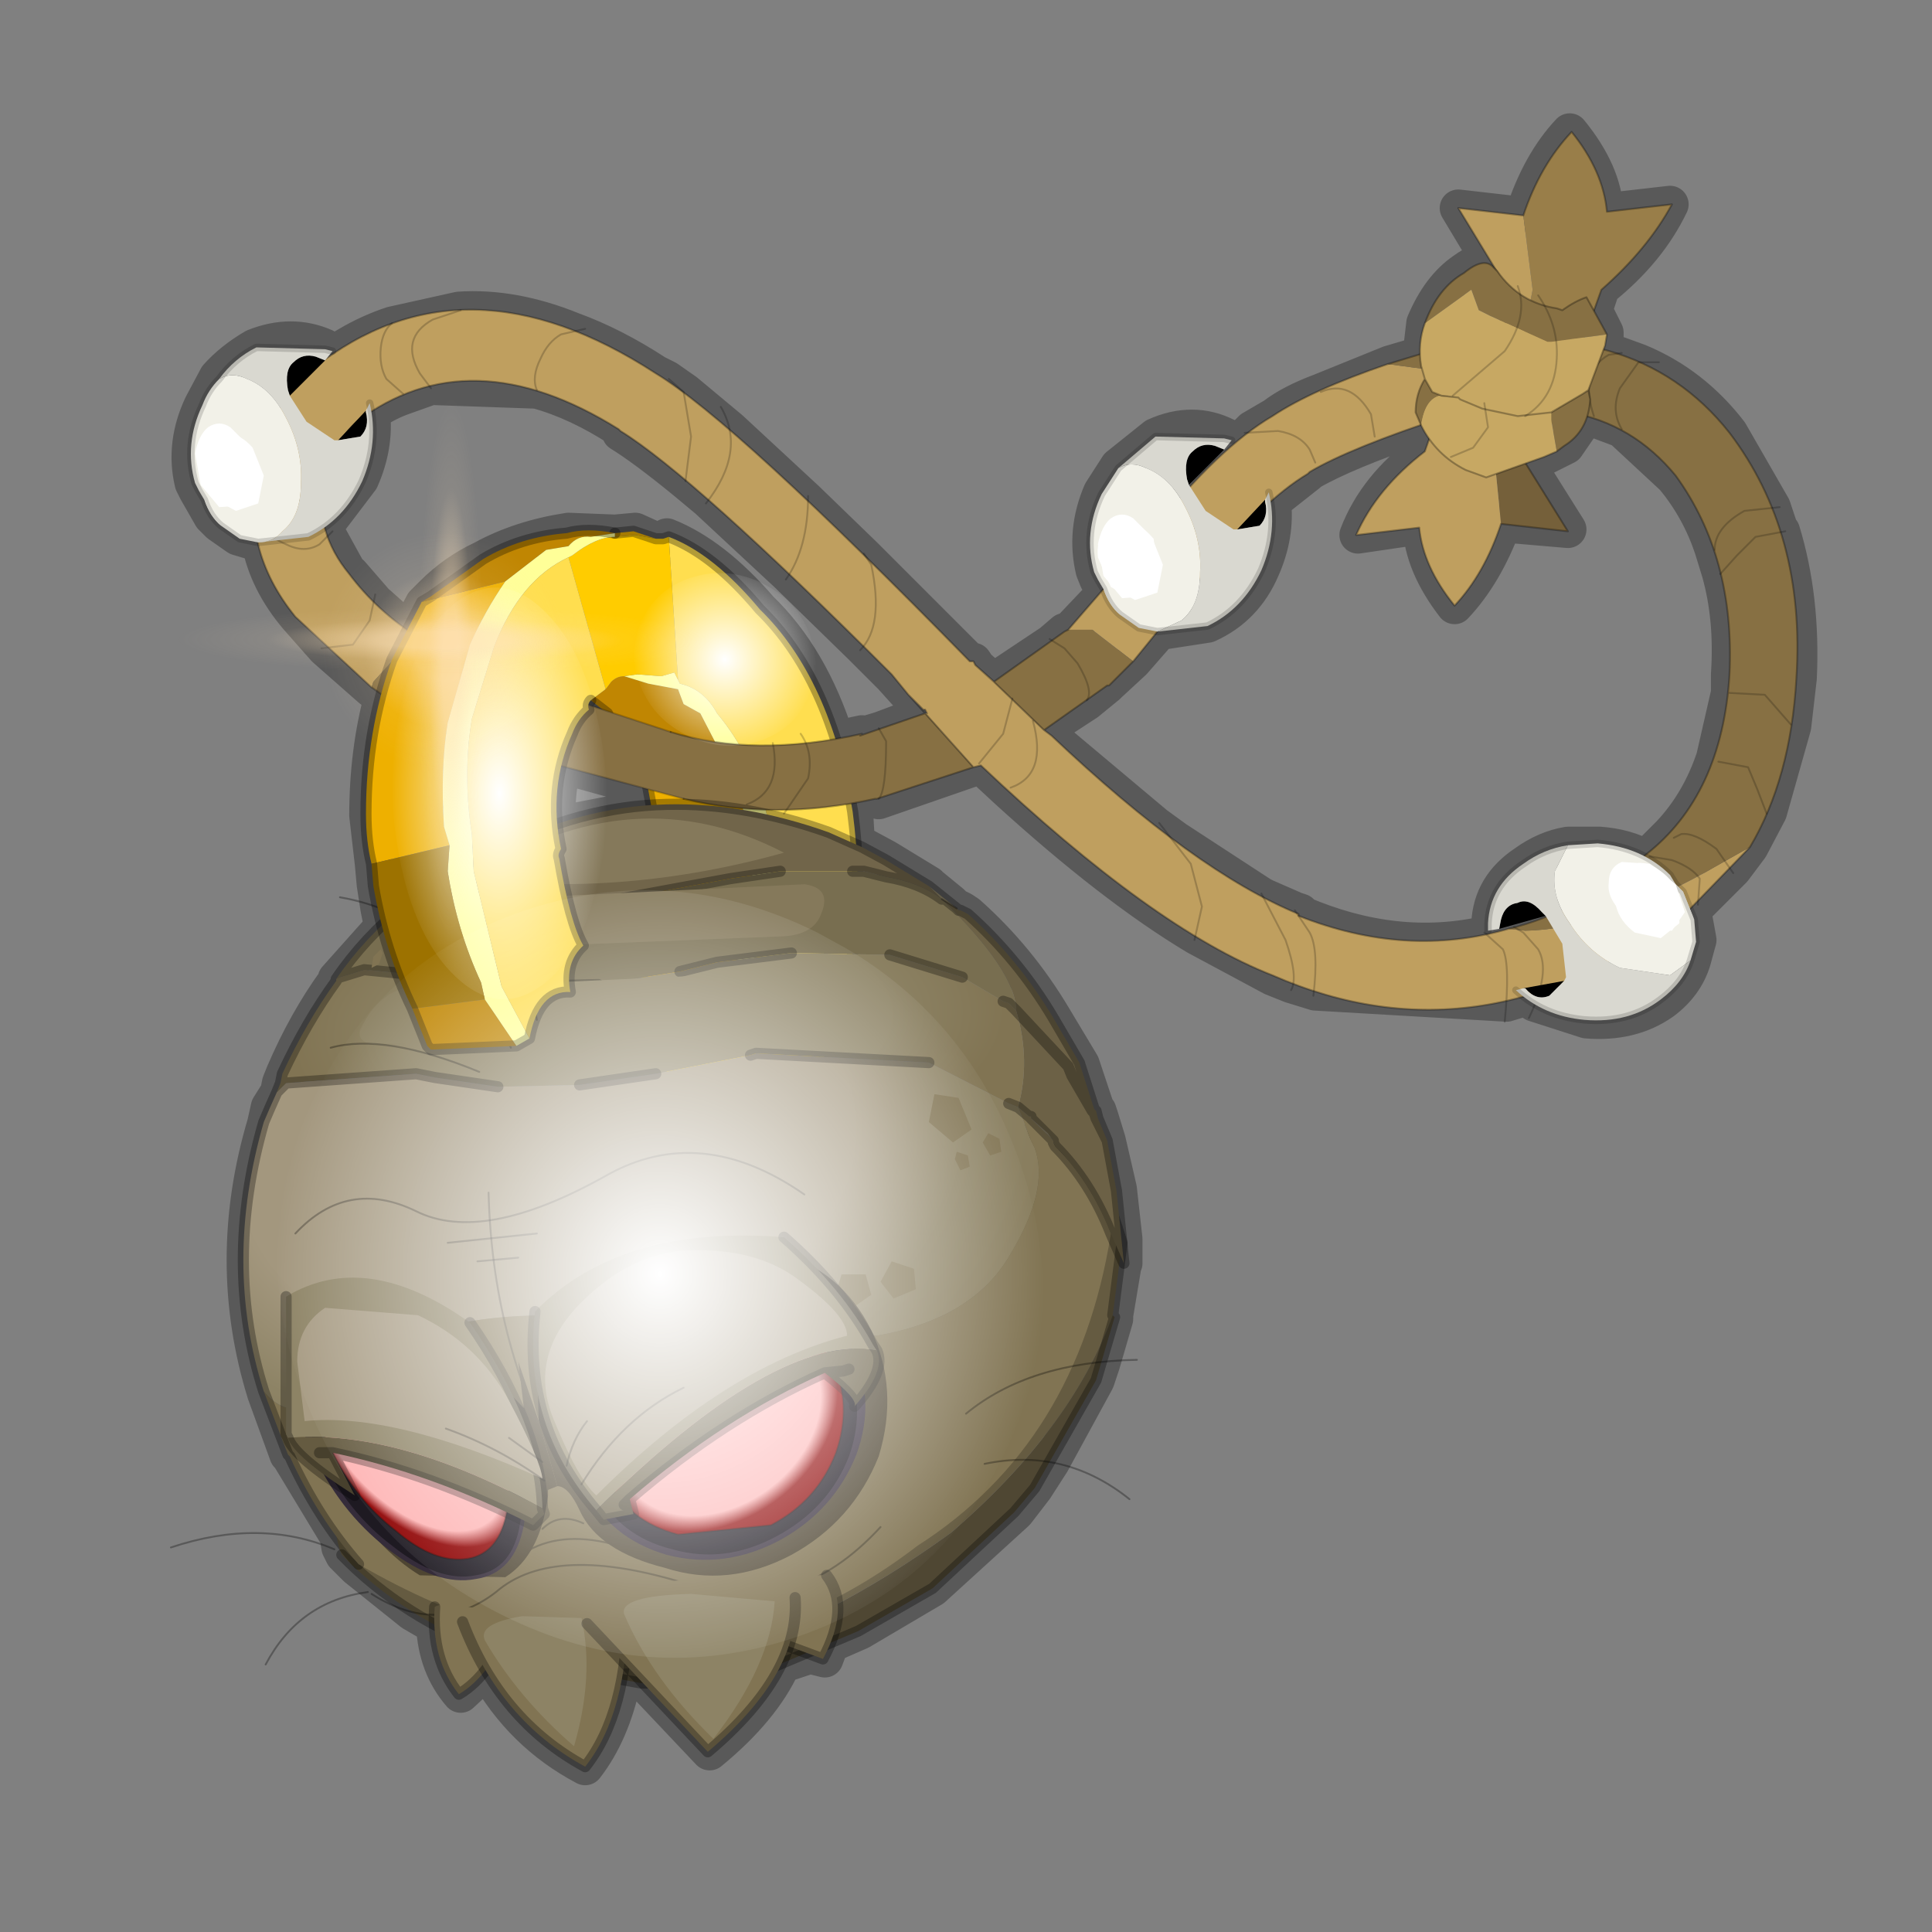 <?xml version="1.0" encoding="UTF-8" standalone="no"?>
<svg xmlns:xlink="http://www.w3.org/1999/xlink" height="520.0px" width="520.0px" xmlns="http://www.w3.org/2000/svg">
  <rect width="100%" height="100%" fill="#808080" stroke="none"/>
  <g transform="matrix(10.0, 0.0, 0.0, 10.0, 0.0, 0.0)">
    <use height="52.0" transform="matrix(1.0, 0.0, 0.0, 1.0, 0.0, 0.0)" width="52.0" xlink:href="#shape0"/>
    <use height="136.85" transform="matrix(0.139, 0.0, 0.0, 0.151, 7.459, 23.96)" width="148.25" xlink:href="#sprite0"/>
    <use height="136.85" transform="matrix(0.039, 0.0, 0.0, 0.081, 10.553, 15.814)" width="148.25" xlink:href="#sprite0"/>
    <use height="136.85" transform="matrix(0.033, 0.0, 6.0E-4, 0.034, 17.022, 15.423)" width="148.25" xlink:href="#sprite0"/>
    <use height="81.5" transform="matrix(0.181, 0.0, 0.0, 0.182, 4.6, 10.55)" width="81.5" xlink:href="#sprite1"/>
  </g>
  <defs>
    <g id="shape0" transform="matrix(1.0, 0.0, 0.0, 1.0, 0.0, 0.0)">
      <path d="M52.0 0.0 L52.0 52.0 0.0 52.0 0.0 0.0 52.0 0.0" fill="#795fa9" fill-opacity="0.0" fill-rule="evenodd" stroke="none"/>
      <path d="M44.95 5.5 Q44.35 6.75 43.1 7.75 L42.9 8.35 43.2 8.95 43.2 9.25 43.2 9.45 43.35 9.5 43.55 9.55 44.1 9.75 Q45.55 10.35 46.55 11.65 L47.7 13.65 47.9 14.25 47.95 14.3 Q48.5 16.1 48.4 18.25 L48.25 19.55 47.6 21.85 47.1 22.8 46.65 23.4 45.75 24.3 45.55 24.5 45.6 24.75 45.7 25.3 45.55 25.85 Q45.35 26.5 44.75 26.95 43.9 27.55 42.7 27.45 L41.3 27.0 41.05 26.85 40.55 27.0 35.4 26.7 34.75 26.5 34.25 26.3 32.2 25.2 Q29.95 23.85 27.1 21.25 L26.4 20.6 26.25 20.65 23.65 21.55 23.6 21.5 22.95 21.65 23.0 21.85 23.05 22.7 23.2 22.75 23.85 23.1 25.0 23.8 25.0 23.85 25.05 23.85 25.6 24.3 25.75 24.45 25.8 24.45 25.9 24.5 26.05 24.6 Q27.4 25.8 28.35 27.4 L29.1 28.65 29.5 29.85 29.55 29.9 29.6 30.05 29.8 30.7 30.1 32.0 30.25 33.35 30.25 33.4 30.25 33.65 30.25 34.0 30.25 33.9 30.0 35.4 30.0 35.5 29.65 36.7 29.5 37.15 28.3 39.35 27.85 40.05 27.35 40.7 25.1 42.75 23.15 43.9 22.35 44.25 22.2 44.65 21.8 44.55 21.05 44.8 Q20.5 46.0 19.1 47.15 L17.35 45.3 17.25 45.3 16.75 45.25 Q16.45 46.65 15.75 47.55 14.05 46.65 13.1 44.95 L12.4 45.6 Q11.75 44.85 11.7 43.75 L11.1 43.4 9.6 42.2 9.25 41.85 9.15 41.65 9.1 41.35 7.8 39.2 7.75 39.15 7.15 37.5 Q6.05 33.95 7.15 30.25 L7.25 29.8 7.5 29.4 7.55 29.15 7.65 28.9 Q8.25 27.5 9.05 26.4 L9.05 26.35 10.3 24.95 10.2 24.45 10.1 23.8 10.05 23.25 9.9 21.95 Q9.9 20.25 10.3 18.75 L10.0 18.55 8.75 17.45 8.0 16.6 Q7.2 15.65 7.0 14.6 L6.9 14.6 6.4 14.45 5.9 14.1 5.7 13.9 5.3 13.2 5.2 13.0 Q4.95 11.95 5.45 10.9 L5.85 10.15 Q6.25 9.7 6.85 9.35 7.85 8.95 8.75 9.35 L8.9 9.45 8.75 9.65 8.55 9.85 Q9.5 9.1 10.55 8.75 L12.35 8.35 Q13.8 8.25 15.4 8.9 16.5 9.3 17.65 10.05 L17.95 10.2 18.45 10.55 19.65 11.55 21.7 13.45 23.25 14.95 23.35 15.05 26.1 17.8 26.2 17.8 26.3 17.95 26.75 18.35 26.8 18.3 28.3 17.3 28.65 17.0 28.8 16.95 29.75 15.95 29.55 15.6 29.45 15.35 Q29.2 14.3 29.65 13.25 L30.1 12.55 31.1 11.75 Q32.1 11.3 33.0 11.75 L33.15 11.85 33.0 12.05 32.05 13.0 32.1 13.05 33.55 11.7 33.7 11.55 34.3 11.2 Q34.75 10.85 35.55 10.55 L37.4 9.8 38.25 9.55 38.35 8.7 Q38.75 7.75 39.4 7.3 39.95 6.9 40.15 7.1 L39.25 5.6 41.0 5.8 Q41.45 4.4 42.25 3.55 43.15 4.65 43.2 5.7 L44.95 5.5 M38.25 11.5 L38.25 11.45 Q36.2 12.15 35.25 12.7 L35.2 12.75 34.25 13.5 Q34.35 14.4 33.95 15.3 33.5 16.35 32.5 16.8 L31.2 17.0 30.5 17.8 29.85 18.4 29.8 18.45 29.25 18.9 28.1 19.65 28.3 19.85 31.1 22.2 31.65 22.6 33.95 24.1 34.05 24.15 34.85 24.5 35.0 24.55 35.0 24.6 Q37.55 25.7 40.0 25.15 L40.65 25.0 40.75 24.95 41.65 24.65 40.35 25.0 40.1 25.05 40.1 24.85 Q40.15 23.85 41.05 23.25 41.6 22.85 42.2 22.75 L43.05 22.75 Q43.75 22.8 44.3 23.1 L44.35 23.0 44.4 23.0 44.95 22.45 Q45.75 21.6 46.15 20.4 L46.55 18.65 46.55 18.15 Q46.65 16.65 46.3 15.4 L46.1 14.75 Q45.75 13.7 45.05 12.85 L43.65 11.55 42.85 11.25 42.7 11.2 42.15 12.0 41.85 12.15 41.55 12.3 41.1 12.5 42.2 14.25 40.45 14.1 Q39.95 15.45 39.15 16.3 38.3 15.2 38.25 14.15 L36.55 14.4 Q37.05 13.1 38.35 12.15 L38.45 11.85 38.25 11.5 M10.9 10.65 L11.6 10.4 14.45 10.5 Q15.55 10.8 16.7 11.55 L16.7 11.65 Q17.35 12.05 18.45 12.95 L19.05 13.45 21.2 15.45 23.2 17.4 24.0 18.2 24.45 18.7 24.85 19.05 25.0 19.2 24.9 19.2 23.7 19.65 23.2 19.8 23.2 19.75 22.5 19.9 Q21.8 17.7 20.45 16.4 19.2 14.95 17.95 14.45 L17.85 14.55 17.65 14.55 17.1 14.3 16.55 14.35 15.3 14.3 Q14.0 14.5 13.0 15.05 12.25 15.4 11.65 16.0 L11.4 16.25 11.0 17.0 10.1 16.2 9.45 15.45 9.4 15.45 8.85 14.45 8.75 14.15 9.7 12.9 Q10.1 12.0 10.0 11.1 10.45 10.8 10.9 10.65 M15.15 20.6 L17.5 21.25 17.6 21.7 15.0 22.2 Q14.95 21.35 15.15 20.6 M15.9 18.85 L16.35 19.2 15.85 19.05 15.9 18.85" fill="none" stroke="#000000" stroke-linecap="round" stroke-linejoin="round" stroke-opacity="0.302" stroke-width="1.0"/>
      <path d="M16.3 18.55 L15.9 18.85 16.35 19.2 16.5 19.6 17.4 21.0 19.6 20.65 18.85 19.2 18.4 18.95 18.25 18.55 17.45 18.4 16.8 18.2 Q16.6 18.2 16.45 18.35 L16.3 18.55 M17.25 26.35 L16.9 26.7 17.75 27.1 17.8 27.2 18.15 27.15 18.65 27.15 18.75 27.1 18.8 27.05 19.15 26.8 19.85 26.0 17.25 26.35" fill="#c08602" fill-rule="evenodd" stroke="none"/>
      <path d="M17.4 21.0 L17.65 22.35 17.8 23.3 Q17.9 24.45 17.6 25.35 L17.5 25.65 17.25 26.35 19.85 26.0 Q19.75 25.85 20.0 25.65 L20.15 24.7 20.25 23.7 20.2 22.35 19.6 20.65 17.4 21.0 M17.65 14.5 L17.05 14.3 16.55 14.35 16.55 14.45 17.1 14.4 17.65 14.5" fill="#eeb000" fill-rule="evenodd" stroke="none"/>
      <path d="M16.8 18.2 L17.45 18.4 18.25 18.55 18.4 18.95 18.85 19.2 19.6 20.65 20.2 22.35 20.25 23.7 20.15 24.7 20.0 25.65 Q19.75 25.85 19.85 26.0 L19.15 26.8 18.8 27.05 18.75 27.1 19.15 27.05 19.2 26.9 19.25 27.0 20.3 25.95 20.3 25.6 20.35 25.45 Q20.75 24.55 20.75 23.75 L20.7 22.2 Q20.35 20.45 19.3 19.2 18.95 18.55 18.3 18.4 L18.25 18.3 18.15 18.1 17.8 18.2 17.15 18.15 16.8 18.2" fill="#ffff98" fill-rule="evenodd" stroke="none"/>
      <path d="M22.15 28.6 L22.2 28.4 22.35 27.8 Q23.4 25.3 22.95 21.85 22.35 18.25 20.45 16.4 19.2 14.9 18.0 14.45 L18.25 18.3 18.3 18.4 Q18.95 18.55 19.3 19.2 20.35 20.45 20.7 22.2 L20.75 23.75 Q20.75 24.55 20.35 25.45 L20.9 26.35 22.15 28.6" fill="#ffde4f" fill-rule="evenodd" stroke="none"/>
      <path d="M16.55 14.45 Q16.05 14.45 15.4 14.95 L15.3 15.0 16.3 18.55 16.45 18.35 Q16.6 18.2 16.8 18.2 L17.15 18.15 17.8 18.2 18.15 18.1 18.25 18.3 18.0 14.45 17.85 14.5 17.65 14.5 17.1 14.4 16.55 14.45 M17.8 27.2 L17.95 28.9 18.15 30.75 Q18.6 30.95 19.05 30.75 L19.5 30.75 19.6 30.75 Q19.75 30.65 20.05 30.5 L20.35 30.4 22.15 28.6 20.9 26.35 20.35 25.45 20.3 25.6 20.3 25.95 19.25 27.0 19.2 26.9 19.15 27.05 18.75 27.1 18.65 27.15 18.15 27.15 17.8 27.2" fill="#ffcc00" fill-rule="evenodd" stroke="none"/>
      <path d="M15.9 18.85 L16.35 19.2 16.5 19.6 17.4 21.0 17.65 22.35 17.8 23.3 Q17.9 24.45 17.6 25.35 L17.5 25.65 17.25 26.35 16.9 26.7 M19.5 30.75 L19.6 30.75 Q19.75 30.65 20.05 30.5 L20.35 30.4 22.15 28.6 22.2 28.4 22.35 27.8 Q23.4 25.3 22.95 21.85 22.35 18.25 20.45 16.4 19.2 14.9 18.0 14.45 L17.85 14.5 17.65 14.5 17.05 14.3 16.55 14.35" fill="none" stroke="#000000" stroke-linecap="round" stroke-linejoin="round" stroke-opacity="0.302" stroke-width="0.3"/>
      <path d="M21.7 38.2 Q19.9 38.4 19.3 39.3 L19.65 39.65 Q20.75 39.95 22.0 38.55 L22.15 38.45 22.25 38.35 21.7 38.2" fill="#4f4733" fill-rule="evenodd" stroke="none"/>
      <path d="M21.7 38.2 Q19.9 38.4 19.3 39.3 L19.65 39.65 Q20.75 39.95 22.0 38.55 L22.15 38.45 22.25 38.35 21.7 38.2 Z" fill="none" stroke="#000000" stroke-linecap="round" stroke-linejoin="round" stroke-opacity="0.302" stroke-width="0.05"/>
      <path d="M19.35 35.55 L19.8 35.5 19.65 35.5 19.35 35.55 M20.85 36.15 Q20.65 37.05 19.1 39.0 L19.3 39.3 Q20.1 39.6 21.7 38.2 L21.55 37.95 20.9 38.45 21.25 37.8 20.85 36.15" fill="#4f4733" fill-rule="evenodd" stroke="none"/>
      <path d="M19.8 35.5 L19.35 35.55 18.45 36.3 Q17.85 37.05 18.0 37.2 L19.1 39.0 Q20.65 37.05 20.85 36.15 L20.75 35.85 20.6 35.55 19.8 35.5" fill="#423c2b" fill-rule="evenodd" stroke="none"/>
      <path d="M21.55 37.95 L21.4 37.8 21.25 37.8 20.9 38.45 21.55 37.95" fill="#8d8365" fill-rule="evenodd" stroke="none"/>
      <path d="M20.6 35.55 L20.75 35.85 20.85 36.15 M19.1 39.0 L18.0 37.2 M21.55 37.95 L21.4 37.8 21.25 37.8 20.85 36.15 M21.55 37.95 L21.7 38.2 M19.3 39.3 L19.1 39.0" fill="none" stroke="#000000" stroke-linecap="round" stroke-linejoin="round" stroke-opacity="0.302" stroke-width="0.05"/>
      <path d="M19.85 34.95 Q19.55 35.0 18.6 35.9 17.65 36.85 17.65 37.3 L17.75 37.7 17.75 37.75 Q18.05 38.3 18.95 38.0 L19.1 37.95 18.45 37.95 18.95 37.75 19.1 37.75 19.15 37.65 18.1 37.6 Q19.75 36.35 19.85 34.95 M17.75 37.7 L17.8 37.7 18.95 37.75 17.8 37.7 17.75 37.7" fill="#423c2b" fill-rule="evenodd" stroke="none"/>
      <path d="M19.1 37.95 Q20.55 37.05 21.0 35.75 20.85 35.15 20.55 34.9 L20.1 34.8 Q20.0 34.8 19.85 34.95 19.75 36.35 18.1 37.6 L19.15 37.65 19.1 37.75 18.95 37.75 18.45 37.95 19.1 37.95" fill="#655b41" fill-rule="evenodd" stroke="none"/>
      <path d="M19.1 37.95 Q20.55 37.05 21.0 35.75 20.85 35.15 20.55 34.9 L20.1 34.8 Q20.0 34.8 19.85 34.95 19.55 35.0 18.6 35.9 17.65 36.85 17.65 37.3 L17.75 37.7 M17.75 37.75 Q18.05 38.3 18.95 38.0 L19.1 37.95 M18.95 37.75 L19.1 37.75 M18.95 37.75 L17.8 37.7 17.75 37.7" fill="none" stroke="#000000" stroke-linecap="round" stroke-linejoin="round" stroke-opacity="0.302" stroke-width="0.05"/>
      <path d="M14.15 42.85 Q15.45 41.6 16.5 41.65 L16.6 42.2 Q16.05 43.2 14.2 43.35 L14.05 43.35 13.9 43.4 14.15 42.85" fill="#4f4733" fill-rule="evenodd" stroke="none"/>
      <path d="M14.15 42.85 Q15.45 41.6 16.5 41.65 L16.6 42.2 Q16.05 43.2 14.2 43.35 L14.05 43.35 13.9 43.4 14.15 42.85 Z" fill="none" stroke="#000000" stroke-linecap="round" stroke-linejoin="round" stroke-opacity="0.302" stroke-width="0.05"/>
      <path d="M13.55 39.45 L13.2 39.7 13.3 39.6 13.55 39.45 M13.1 40.9 Q13.9 41.35 16.4 41.4 L16.5 41.65 Q16.25 42.55 14.15 42.85 L14.05 42.6 14.85 42.4 14.1 42.25 13.1 40.9" fill="#4f4733" fill-rule="evenodd" stroke="none"/>
      <path d="M13.2 39.7 L13.55 39.45 Q13.95 39.15 14.7 39.2 L15.65 39.4 16.4 41.4 Q13.9 41.35 13.1 40.9 L12.9 40.65 12.75 40.35 13.2 39.7" fill="#423c2b" fill-rule="evenodd" stroke="none"/>
      <path d="M14.05 42.6 L14.0 42.35 14.1 42.25 14.85 42.4 14.05 42.6" fill="#8d8365" fill-rule="evenodd" stroke="none"/>
      <path d="M12.75 40.35 L12.9 40.65 13.1 40.9 M16.4 41.4 L15.65 39.4 M14.05 42.6 L14.0 42.35 14.1 42.25 13.1 40.9 M14.05 42.6 L14.15 42.85 M16.5 41.65 L16.4 41.4" fill="none" stroke="#000000" stroke-linecap="round" stroke-linejoin="round" stroke-opacity="0.302" stroke-width="0.05"/>
      <path d="M12.75 39.3 L14.35 39.0 16.05 39.05 16.25 39.45 16.3 39.5 Q16.55 40.05 15.75 40.6 L15.6 40.65 16.05 40.15 15.55 40.4 15.45 40.5 15.35 40.5 Q16.25 39.7 15.95 39.65 13.9 40.15 12.75 39.3 M16.25 39.45 Q16.25 39.95 15.55 40.4 16.25 39.95 16.25 39.45" fill="#423c2b" fill-rule="evenodd" stroke="none"/>
      <path d="M15.6 40.65 L12.7 40.7 Q12.25 40.25 12.3 39.85 L12.45 39.45 12.75 39.3 Q13.9 40.15 15.95 39.65 16.25 39.7 15.35 40.5 L15.45 40.5 15.55 40.4 16.05 40.15 15.6 40.65" fill="#655b41" fill-rule="evenodd" stroke="none"/>
      <path d="M15.6 40.65 L12.7 40.7 Q12.25 40.25 12.3 39.85 L12.45 39.45 12.75 39.3 14.35 39.0 16.05 39.05 16.25 39.45 M16.3 39.5 Q16.55 40.05 15.75 40.6 L15.6 40.65 M15.55 40.4 L15.45 40.5 M15.55 40.4 Q16.25 39.95 16.25 39.45" fill="none" stroke="#000000" stroke-linecap="round" stroke-linejoin="round" stroke-opacity="0.302" stroke-width="0.05"/>
      <path d="M12.15 43.5 L15.85 43.4 Q16.2 43.35 15.4 44.2 L15.5 44.2 15.6 44.1 16.05 43.8 15.7 44.3 Q14.0 45.0 12.45 44.7 L11.75 44.1 11.9 43.65 12.15 43.5" fill="#655b41" fill-rule="evenodd" stroke="none"/>
      <path d="M12.15 43.5 L13.85 43.0 15.8 42.9 16.15 43.2 Q16.25 43.6 15.6 44.1 16.25 43.6 16.15 43.2 L16.25 43.2 Q16.6 43.65 15.85 44.2 L15.7 44.3 16.05 43.8 15.6 44.1 15.5 44.2 15.4 44.2 Q16.2 43.35 15.85 43.4 L12.15 43.5" fill="#423c2b" fill-rule="evenodd" stroke="none"/>
      <path d="M16.15 43.2 L15.8 42.9 13.85 43.0 12.15 43.5 M15.5 44.2 L15.6 44.1 Q16.25 43.6 16.15 43.2 M16.25 43.2 Q16.6 43.65 15.85 44.2 L15.7 44.3 Q14.0 45.0 12.45 44.7 L11.75 44.1 11.9 43.65 12.15 43.5" fill="none" stroke="#000000" stroke-linecap="round" stroke-linejoin="round" stroke-opacity="0.302" stroke-width="0.05"/>
      <path d="M37.35 9.8 Q35.3 10.5 34.25 11.2 32.8 12.05 31.05 14.25 L31.05 14.3 28.75 16.95 29.4 16.95 30.5 17.8 32.45 15.4 Q33.95 13.5 35.2 12.75 L35.25 12.7 Q36.35 12.05 38.95 11.2 L42.25 11.1 39.6 10.1 37.35 9.8 M26.25 17.9 L26.2 17.8 26.1 17.8 Q19.8 11.35 17.65 10.05 12.5 6.7 8.45 9.9 7.35 10.75 6.95 12.55 6.45 14.75 7.95 16.6 L10.0 18.5 10.05 18.35 10.95 17.35 11.25 17.15 Q10.15 16.45 9.4 15.45 8.45 14.3 8.7 12.9 L8.75 12.95 Q8.95 11.95 9.6 11.35 12.65 9.05 16.65 11.55 L16.7 11.6 Q18.65 12.8 24.0 18.15 L24.45 18.7 24.85 19.1 24.9 19.1 24.95 19.2 24.9 19.2 26.2 20.65 26.4 20.6 Q31.05 25.0 34.25 26.25 39.95 28.75 45.45 24.5 L47.1 22.8 46.3 23.25 Q43.3 25.0 41.05 25.05 L40.6 25.0 Q37.85 25.8 34.95 24.65 L34.95 24.6 Q32.15 23.45 28.3 19.8 L28.1 19.65 26.75 18.35 26.7 18.3 26.25 17.9" fill="#bf9f5f" fill-rule="evenodd" stroke="none"/>
      <path d="M28.75 16.95 L28.65 17.0 26.75 18.35 28.1 19.65 29.8 18.45 29.85 18.45 30.5 17.8 29.4 16.95 28.75 16.95 M10.0 18.5 L11.15 19.3 Q12.6 20.15 13.75 20.25 L18.4 21.5 Q20.85 22.1 23.55 21.5 L23.6 21.5 26.2 20.65 24.9 19.2 23.15 19.8 23.2 19.75 Q20.3 20.4 18.05 19.7 L14.85 18.65 14.25 18.5 14.1 18.45 13.9 18.45 Q13.05 18.35 12.05 17.7 L11.25 17.15 10.95 17.35 10.05 18.35 10.0 18.5 M47.1 22.8 Q48.2 20.95 48.35 18.25 48.6 14.35 46.55 11.65 43.95 8.35 38.65 9.4 L38.5 9.45 37.35 9.8 39.6 10.1 42.25 11.1 Q43.95 11.4 45.1 12.8 46.7 15.0 46.55 18.15 46.35 21.4 44.3 23.0 42.5 24.55 40.6 25.0 L41.05 25.05 Q43.3 25.0 46.3 23.25 L47.1 22.8 M14.7 19.2 L14.7 19.3 14.7 19.15 14.7 19.2 14.7 19.15 14.7 19.2" fill="#877043" fill-rule="evenodd" stroke="none"/>
      <path d="M37.35 9.8 Q35.3 10.5 34.25 11.2 32.8 12.05 31.05 14.25 L31.05 14.3 28.75 16.95 28.65 17.0 26.75 18.35 26.25 17.9 26.2 17.8 26.1 17.8 Q19.8 11.35 17.65 10.05 12.5 6.7 8.45 9.9 7.35 10.75 6.95 12.55 6.45 14.75 7.95 16.6 L10.0 18.5 11.15 19.3 Q12.6 20.15 13.75 20.25 M18.4 21.5 Q20.85 22.1 23.55 21.5 L23.6 21.5 26.2 20.65 26.4 20.6 Q31.05 25.0 34.25 26.25 39.95 28.75 45.45 24.5 L47.1 22.8 Q48.2 20.95 48.35 18.25 48.6 14.35 46.55 11.65 43.95 8.35 38.65 9.4 L38.5 9.45 37.35 9.8 M42.25 11.1 L38.95 11.2 Q36.35 12.05 35.25 12.7 L35.2 12.75 Q33.95 13.5 32.45 15.4 L30.5 17.8 M28.1 19.65 L29.8 18.45 29.85 18.45 30.5 17.8 M42.25 11.1 Q43.95 11.4 45.1 12.8 46.7 15.0 46.55 18.15 46.35 21.4 44.3 23.0 42.5 24.55 40.6 25.0 37.85 25.8 34.95 24.65 L34.95 24.6 Q32.15 23.45 28.3 19.8 L28.1 19.65 26.75 18.35 26.7 18.3 26.25 17.9 M11.25 17.15 Q10.15 16.45 9.4 15.45 8.45 14.3 8.7 12.9 L8.75 12.95 Q8.95 11.95 9.6 11.35 12.65 9.05 16.65 11.55 L16.7 11.6 Q18.65 12.8 24.0 18.15 L24.45 18.7 24.9 19.2 23.15 19.8 23.2 19.75 Q20.3 20.4 18.05 19.7 M14.1 18.45 L13.9 18.45 Q13.05 18.35 12.05 17.7 L11.25 17.15 M24.45 18.7 L24.85 19.1 24.9 19.1 24.95 19.2 24.9 19.2 26.2 20.65 M14.7 19.2 L14.7 19.15 14.7 19.2" fill="none" stroke="#000000" stroke-linecap="round" stroke-linejoin="round" stroke-opacity="0.302" stroke-width="0.05"/>
      <path d="M13.75 20.25 L18.4 21.5 M18.05 19.7 L14.85 18.65 14.25 18.5 14.1 18.45" fill="none" stroke="#000000" stroke-linecap="round" stroke-linejoin="round" stroke-opacity="0.2" stroke-width="0.05"/>
      <path d="M31.2 22.15 L32.05 23.25 32.35 24.4 32.15 25.3" fill="none" stroke="#000000" stroke-linecap="round" stroke-linejoin="round" stroke-opacity="0.2" stroke-width="0.05"/>
      <path d="M33.95 24.05 L34.6 25.3 Q34.95 26.3 34.75 26.65" fill="none" stroke="#000000" stroke-linecap="round" stroke-linejoin="round" stroke-opacity="0.2" stroke-width="0.05"/>
      <path d="M34.85 24.5 L35.25 25.1 Q35.5 25.55 35.35 26.8" fill="none" stroke="#000000" stroke-linecap="round" stroke-linejoin="round" stroke-opacity="0.2" stroke-width="0.05"/>
      <path d="M23.25 14.9 L23.45 15.2 Q23.8 16.85 23.15 17.5" fill="none" stroke="#000000" stroke-linecap="round" stroke-linejoin="round" stroke-opacity="0.2" stroke-width="0.05"/>
      <path d="M27.25 18.8 L27.0 19.75 26.35 20.55" fill="none" stroke="#000000" stroke-linecap="round" stroke-linejoin="round" stroke-opacity="0.2" stroke-width="0.05"/>
      <path d="M27.8 19.4 Q28.2 20.85 27.2 21.2" fill="none" stroke="#000000" stroke-linecap="round" stroke-linejoin="round" stroke-opacity="0.2" stroke-width="0.05"/>
      <path d="M18.45 12.95 L18.6 11.75 18.4 10.55 18.0 10.2" fill="none" stroke="#000000" stroke-linecap="round" stroke-linejoin="round" stroke-opacity="0.2" stroke-width="0.05"/>
      <path d="M19.0 13.55 Q20.1 12.15 19.4 10.95" fill="none" stroke="#000000" stroke-linecap="round" stroke-linejoin="round" stroke-opacity="0.2" stroke-width="0.05"/>
      <path d="M21.15 15.6 Q21.75 14.75 21.75 13.35" fill="none" stroke="#000000" stroke-linecap="round" stroke-linejoin="round" stroke-opacity="0.2" stroke-width="0.05"/>
      <path d="M6.75 13.75 Q7.1 14.4 7.7 14.65 8.2 14.9 8.6 14.65 L8.95 14.3" fill="none" stroke="#000000" stroke-linecap="round" stroke-linejoin="round" stroke-opacity="0.2" stroke-width="0.05"/>
      <path d="M6.9 12.65 Q7.7 13.8 8.55 13.35" fill="none" stroke="#000000" stroke-linecap="round" stroke-linejoin="round" stroke-opacity="0.2" stroke-width="0.05"/>
      <path d="M10.55 8.7 Q10.3 8.9 10.25 9.35 10.2 9.85 10.4 10.2 L10.85 10.6" fill="none" stroke="#000000" stroke-linecap="round" stroke-linejoin="round" stroke-opacity="0.2" stroke-width="0.05"/>
      <path d="M11.6 10.45 L11.3 10.05 Q10.75 9.1 11.65 8.6 L12.4 8.35" fill="none" stroke="#000000" stroke-linecap="round" stroke-linejoin="round" stroke-opacity="0.2" stroke-width="0.05"/>
      <path d="M14.45 10.5 Q14.3 10.15 14.55 9.65 14.75 9.2 15.1 9.0 L15.75 8.85" fill="none" stroke="#000000" stroke-linecap="round" stroke-linejoin="round" stroke-opacity="0.2" stroke-width="0.05"/>
      <path d="M8.65 17.45 L9.5 17.35 9.95 16.7 10.1 16.0" fill="none" stroke="#000000" stroke-linecap="round" stroke-linejoin="round" stroke-opacity="0.2" stroke-width="0.05"/>
      <path d="M30.05 15.4 L31.1 15.35 Q31.65 15.35 31.8 15.6 L32.0 16.3" fill="none" stroke="#000000" stroke-linecap="round" stroke-linejoin="round" stroke-opacity="0.2" stroke-width="0.05"/>
      <path d="M30.9 14.4 L31.2 14.25 32.4 14.2 Q33.15 14.5 33.25 15.05" fill="none" stroke="#000000" stroke-linecap="round" stroke-linejoin="round" stroke-opacity="0.2" stroke-width="0.05"/>
      <path d="M37.0 11.75 L36.9 11.15 Q36.35 10.2 35.55 10.55" fill="none" stroke="#000000" stroke-linecap="round" stroke-linejoin="round" stroke-opacity="0.2" stroke-width="0.05"/>
      <path d="M35.4 12.45 L35.25 12.1 Q35.0 11.7 34.4 11.6 L33.5 11.65" fill="none" stroke="#000000" stroke-linecap="round" stroke-linejoin="round" stroke-opacity="0.2" stroke-width="0.05"/>
      <path d="M39.95 25.1 L40.45 25.55 Q40.65 25.95 40.5 27.5" fill="none" stroke="#000000" stroke-linecap="round" stroke-linejoin="round" stroke-opacity="0.2" stroke-width="0.05"/>
      <path d="M40.75 24.95 L41.0 25.1 41.4 25.55 Q41.75 26.15 41.15 27.4" fill="none" stroke="#000000" stroke-linecap="round" stroke-linejoin="round" stroke-opacity="0.2" stroke-width="0.05"/>
      <path d="M44.4 23.05 L45.0 23.15 Q45.55 23.35 45.75 23.65 L45.7 24.35" fill="none" stroke="#000000" stroke-linecap="round" stroke-linejoin="round" stroke-opacity="0.2" stroke-width="0.05"/>
      <path d="M45.05 22.55 L45.25 22.45 Q45.6 22.4 46.2 22.85 L46.65 23.5" fill="none" stroke="#000000" stroke-linecap="round" stroke-linejoin="round" stroke-opacity="0.2" stroke-width="0.05"/>
      <path d="M46.55 18.65 L47.5 18.7 48.2 19.5" fill="none" stroke="#000000" stroke-linecap="round" stroke-linejoin="round" stroke-opacity="0.2" stroke-width="0.05"/>
      <path d="M46.25 20.5 L47.05 20.65 47.3 21.25 47.55 21.9" fill="none" stroke="#000000" stroke-linecap="round" stroke-linejoin="round" stroke-opacity="0.2" stroke-width="0.05"/>
      <path d="M46.3 15.45 L46.75 14.95 47.25 14.45 48.05 14.3" fill="none" stroke="#000000" stroke-linecap="round" stroke-linejoin="round" stroke-opacity="0.2" stroke-width="0.05"/>
      <path d="M46.15 14.8 Q46.15 14.2 46.95 13.75 L47.9 13.65" fill="none" stroke="#000000" stroke-linecap="round" stroke-linejoin="round" stroke-opacity="0.2" stroke-width="0.05"/>
      <path d="M43.65 11.55 Q43.35 11.05 43.6 10.45 L44.1 9.75 44.65 9.75" fill="none" stroke="#000000" stroke-linecap="round" stroke-linejoin="round" stroke-opacity="0.2" stroke-width="0.05"/>
      <path d="M42.9 11.2 Q42.5 10.0 43.3 9.55 L43.65 9.5" fill="none" stroke="#000000" stroke-linecap="round" stroke-linejoin="round" stroke-opacity="0.2" stroke-width="0.05"/>
      <path d="M39.2 11.0 Q39.3 10.0 39.05 9.55 L38.75 9.25" fill="none" stroke="#000000" stroke-linecap="round" stroke-linejoin="round" stroke-opacity="0.2" stroke-width="0.05"/>
      <path d="M23.65 21.5 Q23.85 21.3 23.85 19.95 L23.65 19.6" fill="none" stroke="#000000" stroke-linecap="round" stroke-linejoin="round" stroke-opacity="0.2" stroke-width="0.05"/>
      <path d="M21.1 21.9 L21.75 20.95 Q21.9 20.25 21.55 19.75" fill="none" stroke="#000000" stroke-linecap="round" stroke-linejoin="round" stroke-opacity="0.2" stroke-width="0.05"/>
      <path d="M20.1 21.65 Q21.05 21.3 20.8 20.0" fill="none" stroke="#000000" stroke-linecap="round" stroke-linejoin="round" stroke-opacity="0.2" stroke-width="0.05"/>
      <path d="M12.45 19.85 L12.15 19.55 Q11.95 19.15 12.2 18.65 L12.65 18.15" fill="none" stroke="#000000" stroke-linecap="round" stroke-linejoin="round" stroke-opacity="0.2" stroke-width="0.05"/>
      <path d="M29.25 18.85 Q29.45 18.6 29.0 17.85 L28.65 17.45 28.25 17.2" fill="none" stroke="#000000" stroke-linecap="round" stroke-linejoin="round" stroke-opacity="0.2" stroke-width="0.05"/>
      <path d="M41.8 9.4 L40.8 12.05 Q41.1 10.8 40.55 10.35 L41.15 9.1 41.8 9.4" fill="#877043" fill-rule="evenodd" stroke="none"/>
      <path d="M40.8 12.05 L42.2 14.3 40.4 14.1 40.2 12.1 40.55 10.35 Q41.1 10.8 40.8 12.05" fill="#75603a" fill-rule="evenodd" stroke="none"/>
      <path d="M39.4 9.15 L39.75 8.4 41.15 9.1 40.55 10.35 Q39.9 10.1 39.4 9.15" fill="#c7a863" fill-rule="evenodd" stroke="none"/>
      <path d="M40.4 14.1 Q39.95 15.45 39.15 16.3 38.3 15.25 38.2 14.2 L36.5 14.4 Q37.05 13.15 38.35 12.15 L39.4 9.15 Q39.9 10.1 40.55 10.35 L40.2 12.1 40.4 14.1" fill="#bf9f5f" fill-rule="evenodd" stroke="none"/>
      <path d="M41.8 9.4 L40.8 12.05 42.2 14.3 40.4 14.1 Q39.95 15.45 39.15 16.3 38.3 15.25 38.2 14.2 L36.5 14.4 Q37.05 13.15 38.35 12.15 L39.4 9.15 39.75 8.4 M40.55 10.35 Q41.1 10.8 40.8 12.05 M40.55 10.35 Q39.9 10.1 39.4 9.15" fill="none" stroke="#000000" stroke-linecap="round" stroke-linejoin="round" stroke-opacity="0.302" stroke-width="0.05"/>
      <path d="M40.3 10.8 L39.65 10.5 40.65 7.9 Q40.3 9.1 40.9 9.6 40.55 9.95 40.3 10.8" fill="#877043" fill-rule="evenodd" stroke="none"/>
      <path d="M42.05 10.75 L41.7 11.5 40.3 10.8 Q40.55 9.95 40.9 9.6 41.55 9.8 42.05 10.75" fill="#c7a863" fill-rule="evenodd" stroke="none"/>
      <path d="M40.65 7.9 L39.25 5.6 41.0 5.8 41.25 7.8 40.9 9.6 Q40.3 9.1 40.65 7.9" fill="#bf9f5f" fill-rule="evenodd" stroke="none"/>
      <path d="M41.0 5.8 Q41.45 4.45 42.3 3.55 43.15 4.6 43.25 5.7 L45.0 5.5 Q44.35 6.7 43.1 7.8 L42.05 10.75 Q41.55 9.8 40.9 9.6 L41.25 7.8 41.0 5.8" fill="#997e49" fill-rule="evenodd" stroke="none"/>
      <path d="M41.0 5.8 Q41.45 4.45 42.3 3.55 43.15 4.6 43.25 5.7 L45.0 5.5 Q44.35 6.7 43.1 7.8 L42.05 10.75 41.7 11.5 M39.65 10.5 L40.65 7.9 39.25 5.6 41.0 5.8 M40.9 9.6 Q41.55 9.8 42.05 10.75 M40.9 9.6 Q40.3 9.1 40.65 7.9" fill="none" stroke="#000000" stroke-linecap="round" stroke-linejoin="round" stroke-opacity="0.302" stroke-width="0.05"/>
      <path d="M38.25 11.45 L38.1 11.1 Q38.1 10.6 38.35 10.2 L38.55 10.55 38.8 10.65 38.75 10.65 Q38.35 10.75 38.25 11.45 M38.35 8.7 Q38.7 7.75 39.4 7.35 39.95 6.9 40.2 7.2 L40.3 7.3 Q40.9 8.15 41.9 8.3 L42.05 8.35 Q42.4 8.1 42.7 8.0 L43.25 9.0 41.75 9.2 41.65 9.2 40.1 8.5 39.8 8.35 39.6 7.8 38.35 8.7 M42.75 10.5 L42.8 10.75 Q42.75 11.6 42.1 12.0 L41.9 12.15 41.75 11.3 41.75 11.1 42.6 10.6 42.75 10.5" fill="#877043" fill-rule="evenodd" stroke="none"/>
      <path d="M41.9 12.15 L41.55 12.3 40.0 12.85 39.45 12.65 Q38.65 12.25 38.25 11.45 38.35 10.75 38.75 10.65 L39.25 10.7 39.3 10.75 39.9 11.0 40.85 11.2 41.75 11.1 40.85 11.2 39.9 11.0 39.3 10.75 39.25 10.7 38.8 10.65 38.55 10.55 38.35 10.2 38.25 9.85 Q38.15 9.25 38.35 8.7 L39.6 7.8 39.8 8.35 40.1 8.5 41.65 9.2 41.75 9.2 43.25 9.0 43.2 9.3 42.75 10.5 42.6 10.6 41.75 11.1 41.75 11.3 41.9 12.15" fill="#c7a863" fill-rule="evenodd" stroke="none"/>
      <path d="M39.25 10.7 L38.75 10.65 38.8 10.65 39.25 10.7" fill="#3f3216" fill-rule="evenodd" stroke="none"/>
      <path d="M41.9 12.15 L41.55 12.3 40.0 12.85 39.45 12.65 Q38.65 12.25 38.25 11.45 L38.1 11.1 Q38.1 10.6 38.35 10.2 L38.25 9.85 Q38.15 9.25 38.35 8.7 38.7 7.75 39.4 7.35 39.95 6.9 40.2 7.2 L40.3 7.3 Q40.9 8.15 41.9 8.3 L42.05 8.35 Q42.4 8.1 42.7 8.0 L43.25 9.0 43.2 9.3 42.75 10.5 42.8 10.75 Q42.75 11.6 42.1 12.0 L41.9 12.15 M41.75 11.1 L40.85 11.2 39.9 11.0 39.3 10.75 39.25 10.7 M41.75 11.1 L42.6 10.6 42.75 10.5 M38.8 10.65 L39.25 10.7 M38.8 10.65 L38.55 10.55 38.35 10.2" fill="none" stroke="#000000" stroke-linecap="round" stroke-linejoin="round" stroke-opacity="0.302" stroke-width="0.05"/>
      <path d="M39.1 10.65 L40.5 9.45 Q41.15 8.5 40.85 7.7" fill="none" stroke="#000000" stroke-linecap="round" stroke-linejoin="round" stroke-opacity="0.2" stroke-width="0.05"/>
      <path d="M41.05 11.2 Q41.85 10.7 41.9 9.65 41.95 8.75 41.4 7.95" fill="none" stroke="#000000" stroke-linecap="round" stroke-linejoin="round" stroke-opacity="0.2" stroke-width="0.05"/>
      <path d="M39.05 12.3 L39.65 12.05 40.05 11.5 39.95 10.85" fill="none" stroke="#000000" stroke-linecap="round" stroke-linejoin="round" stroke-opacity="0.2" stroke-width="0.05"/>
      <path d="M41.6 24.65 L41.5 24.55 Q41.15 24.15 40.85 24.3 40.5 24.35 40.4 24.75 L40.35 25.0 41.6 24.65 M41.0 26.6 L41.05 26.6 Q41.35 26.95 41.7 26.8 L42.1 26.4 41.0 26.6" fill="#000000" fill-rule="evenodd" stroke="none"/>
      <path d="M45.6 24.75 L45.1 23.8 45.3 24.0 45.6 24.75" fill="#f7f6ed" fill-rule="evenodd" stroke="none"/>
      <path d="M42.2 22.75 L41.85 23.45 Q41.75 24.15 42.25 24.85 42.75 25.65 43.6 26.05 L44.95 26.25 45.5 25.85 45.65 25.35 45.6 24.75 45.3 24.0 45.1 23.8 44.95 23.55 Q44.2 22.8 43.0 22.7 L42.2 22.75" fill="#f2f1e8" fill-rule="evenodd" stroke="none"/>
      <path d="M40.35 25.0 L40.4 24.75 Q40.5 24.35 40.85 24.3 41.15 24.15 41.5 24.55 L41.6 24.65 42.05 25.4 42.15 26.3 42.1 26.4 41.7 26.8 Q41.35 26.95 41.05 26.6 L41.0 26.6 40.8 26.65 Q41.55 27.35 42.65 27.45 43.85 27.55 44.7 26.9 45.3 26.45 45.5 25.85 L44.95 26.25 43.6 26.05 Q42.75 25.65 42.25 24.85 41.75 24.15 41.85 23.45 L42.2 22.75 Q41.55 22.85 41.0 23.25 40.1 23.85 40.05 24.85 L40.05 25.05 40.35 25.0" fill="#d9d8d0" fill-rule="evenodd" stroke="none"/>
      <path d="M40.05 25.05 L40.05 24.85 Q40.1 23.85 41.0 23.25 41.55 22.85 42.2 22.75 M45.5 25.85 Q45.3 26.45 44.7 26.9 43.85 27.55 42.65 27.45 41.55 27.35 40.8 26.65 M45.5 25.85 L45.65 25.35 45.6 24.75 45.3 24.0 45.1 23.8 44.95 23.55 Q44.2 22.8 43.0 22.7 L42.2 22.75" fill="none" stroke="#000000" stroke-linecap="round" stroke-linejoin="round" stroke-opacity="0.153" stroke-width="0.2"/>
      <path d="M43.55 24.45 L44.25 25.0 45.0 25.05 45.35 24.55 45.1 23.8 44.4 23.25 43.65 23.2 Q43.3 23.35 43.3 23.75 43.25 24.1 43.55 24.45" fill="#ffffff" fill-rule="evenodd" stroke="none"/>
      <path d="M43.5 24.4 Q43.6 24.8 44.0 25.1 L44.7 25.25 45.2 24.85 45.2 24.1 Q45.05 23.7 44.7 23.45 44.3 23.15 44.0 23.25 43.65 23.25 43.5 23.6 43.35 23.95 43.5 24.4" fill="#ffffff" fill-rule="evenodd" stroke="none"/>
      <path d="M32.0 13.05 L31.95 12.9 Q31.85 12.35 32.1 12.15 32.35 11.9 32.7 12.0 L32.95 12.1 32.0 13.05 M34.05 13.45 L34.05 13.5 Q34.15 13.9 33.9 14.15 L33.3 14.25 34.05 13.45" fill="#000000" fill-rule="evenodd" stroke="none"/>
      <path d="M29.55 15.6 L29.7 15.85 Q29.85 16.3 30.15 16.55 L29.55 15.6" fill="#f7f6ed" fill-rule="evenodd" stroke="none"/>
      <path d="M30.1 12.6 Q30.45 12.4 30.85 12.6 31.5 12.85 31.9 13.65 32.35 14.5 32.3 15.4 32.3 16.3 31.8 16.7 L31.15 17.0 30.65 16.9 30.15 16.55 Q29.85 16.3 29.7 15.85 L29.55 15.6 29.45 15.4 Q29.15 14.35 29.65 13.3 L30.1 12.6" fill="#f2f1e8" fill-rule="evenodd" stroke="none"/>
      <path d="M32.95 12.1 L32.7 12.0 Q32.35 11.9 32.1 12.15 31.85 12.35 31.95 12.9 L32.0 13.05 32.45 13.75 33.2 14.25 33.3 14.25 33.9 14.15 Q34.15 13.9 34.05 13.5 L34.05 13.45 34.15 13.25 Q34.4 14.3 33.95 15.35 33.45 16.4 32.5 16.85 L31.15 17.0 31.8 16.7 Q32.3 16.3 32.3 15.4 32.35 14.5 31.9 13.65 31.5 12.85 30.85 12.6 30.45 12.4 30.1 12.6 L31.1 11.75 32.95 11.8 33.15 11.85 32.95 12.1" fill="#d9d8d0" fill-rule="evenodd" stroke="none"/>
      <path d="M33.15 11.85 L32.95 11.8 31.1 11.75 30.1 12.6 M31.15 17.0 L32.5 16.85 Q33.45 16.4 33.95 15.35 34.4 14.3 34.15 13.25 M30.15 16.55 Q29.85 16.3 29.7 15.85 L29.55 15.6 29.45 15.4 Q29.15 14.35 29.65 13.3 L30.1 12.6 M30.15 16.55 L30.65 16.9 31.15 17.0" fill="none" stroke="#000000" stroke-linecap="round" stroke-linejoin="round" stroke-opacity="0.153" stroke-width="0.2"/>
      <path d="M31.05 14.5 L31.15 15.4 30.85 16.05 30.2 16.1 29.7 15.5 29.55 14.65 Q29.65 14.15 29.9 13.95 30.2 13.75 30.5 13.95 L31.05 14.5" fill="#ffffff" fill-rule="evenodd" stroke="none"/>
      <path d="M31.0 14.45 L31.3 15.2 31.15 15.95 30.55 16.15 29.9 15.8 29.55 15.0 Q29.5 14.55 29.75 14.3 29.95 14.0 30.3 14.05 30.7 14.1 31.0 14.45" fill="#ffffff" fill-rule="evenodd" stroke="none"/>
      <path d="M7.8 10.65 L7.75 10.5 Q7.65 9.95 7.9 9.75 8.15 9.5 8.5 9.6 L8.75 9.7 7.8 10.65 M9.85 11.05 L9.85 11.1 Q9.95 11.5 9.7 11.75 L9.1 11.85 9.85 11.05" fill="#000000" fill-rule="evenodd" stroke="none"/>
      <path d="M5.95 14.15 L5.35 13.2 5.5 13.45 Q5.65 13.9 5.95 14.15" fill="#f7f6ed" fill-rule="evenodd" stroke="none"/>
      <path d="M5.9 10.2 Q6.25 10.0 6.65 10.2 7.3 10.45 7.7 11.25 8.15 12.1 8.1 13.0 8.1 13.9 7.6 14.3 7.35 14.6 6.95 14.6 L6.45 14.5 5.95 14.15 Q5.65 13.9 5.5 13.45 L5.35 13.2 5.25 13.0 Q4.95 11.95 5.45 10.9 5.6 10.5 5.9 10.2" fill="#f2f1e8" fill-rule="evenodd" stroke="none"/>
      <path d="M8.75 9.7 L8.5 9.6 Q8.15 9.5 7.9 9.75 7.65 9.95 7.75 10.5 L7.8 10.65 8.25 11.35 9.0 11.85 9.1 11.85 9.7 11.75 Q9.95 11.5 9.85 11.1 L9.85 11.05 9.95 10.85 Q10.2 11.9 9.75 12.95 9.25 14.0 8.3 14.45 L6.95 14.6 Q7.35 14.6 7.6 14.3 8.1 13.9 8.1 13.0 8.15 12.1 7.7 11.25 7.3 10.45 6.65 10.2 6.25 10.0 5.9 10.2 6.3 9.65 6.9 9.35 L8.75 9.4 8.95 9.45 8.75 9.7" fill="#d9d8d0" fill-rule="evenodd" stroke="none"/>
      <path d="M8.95 9.45 L8.75 9.4 6.9 9.35 Q6.3 9.65 5.9 10.2 M6.95 14.6 L8.3 14.45 Q9.25 14.0 9.75 12.95 10.2 11.9 9.95 10.85 M6.95 14.6 L6.45 14.5 5.95 14.15 Q5.65 13.9 5.5 13.45 L5.35 13.2 5.25 13.0 Q4.95 11.95 5.45 10.9 5.6 10.5 5.9 10.2" fill="none" stroke="#000000" stroke-linecap="round" stroke-linejoin="round" stroke-opacity="0.153" stroke-width="0.2"/>
      <path d="M6.75 12.05 L6.85 12.95 6.55 13.6 5.9 13.65 5.4 13.05 5.25 12.2 Q5.35 11.7 5.6 11.5 5.9 11.3 6.2 11.5 L6.75 12.05" fill="#ffffff" fill-rule="evenodd" stroke="none"/>
      <path d="M6.8 12.05 L7.1 12.8 6.95 13.55 6.35 13.75 5.7 13.4 Q5.4 13.05 5.35 12.6 5.3 12.15 5.55 11.9 5.75 11.6 6.1 11.65 6.5 11.7 6.8 12.05" fill="#ffffff" fill-rule="evenodd" stroke="none"/>
      <path d="M27.25 30.3 L20.3 30.5 Q15.4 31.4 10.85 36.45 8.5 40.3 9.2 41.85 10.85 43.55 13.3 44.45 18.7 46.25 25.6 41.25 28.85 38.45 29.95 35.4 L30.2 33.45 29.75 32.05 Q29.25 31.0 27.25 30.3" fill="#655b41" fill-rule="evenodd" stroke="none"/>
      <path d="M29.95 35.4 Q28.85 38.45 25.6 41.25 18.7 46.25 13.3 44.45 L13.45 44.5 14.0 44.7 17.25 45.3 17.95 45.3 20.85 44.85 23.1 43.9 25.1 42.75 27.3 40.7 27.85 40.05 29.5 37.15 30.0 35.45 29.95 35.4" fill="#4f4733" fill-rule="evenodd" stroke="none"/>
      <path d="M27.25 30.3 Q29.25 31.0 29.75 32.05 L30.2 33.45 29.95 35.4 30.0 35.45 29.5 37.15 27.85 40.05 27.3 40.7 25.1 42.75 23.1 43.9 20.85 44.85 17.95 45.3 17.25 45.3 14.0 44.7 13.45 44.5 13.3 44.45 Q10.85 43.55 9.2 41.85" fill="none" stroke="#000000" stroke-linecap="round" stroke-linejoin="round" stroke-opacity="0.302" stroke-width="0.3"/>
      <path d="M9.0 41.7 Q7.0 40.85 4.6 41.65" fill="none" stroke="#000000" stroke-linecap="round" stroke-linejoin="round" stroke-opacity="0.302" stroke-width="0.05"/>
      <path d="M9.9 42.85 Q8.05 43.1 7.15 44.8" fill="none" stroke="#000000" stroke-linecap="round" stroke-linejoin="round" stroke-opacity="0.302" stroke-width="0.05"/>
      <path d="M25.0 23.85 L25.35 24.2 25.75 24.45 25.0 23.85 M27.75 30.1 L28.2 30.55 28.25 30.6 28.35 30.7 28.2 30.5 27.75 30.1" fill="#8d8365" fill-rule="evenodd" stroke="none"/>
      <path d="M7.1 37.45 L7.75 39.15 7.8 39.2 Q8.55 40.85 9.65 42.1 17.85 46.85 24.7 41.6 29.0 38.85 29.9 33.2 29.35 31.8 28.4 30.85 L28.35 30.75 28.35 30.7 28.25 30.6 28.2 30.55 27.75 30.1 27.75 30.05 27.7 30.05 27.4 29.8 27.75 30.7 27.85 30.9 Q28.25 32.0 27.2 33.75 26.2 35.5 23.6 35.95 L19.6 35.85 Q11.35 34.5 9.65 37.2 8.0 38.55 7.1 37.45" fill="#817453" fill-rule="evenodd" stroke="none"/>
      <path d="M25.35 24.2 Q24.75 23.75 23.85 23.6 L23.25 23.45 22.95 23.45 21.0 23.45 19.65 23.65 16.4 24.25 16.15 24.3 13.05 23.85 11.2 24.15 10.9 24.35 Q9.8 25.25 9.05 26.35 L9.15 26.3 9.8 26.1 12.35 26.35 13.75 26.55 16.1 26.5 18.3 26.15 19.3 25.9 21.3 25.65 23.95 25.7 25.9 26.3 27.0 26.95 27.15 27.0 27.35 27.2 Q27.35 26.15 25.35 24.2" fill="#786e50" fill-rule="evenodd" stroke="none"/>
      <path d="M25.0 23.85 L23.85 23.15 23.2 22.8 22.3 22.4 Q20.05 21.6 17.95 21.65 15.6 21.7 13.3 22.9 12.15 23.4 11.2 24.15 L13.05 23.85 16.15 24.3 16.4 24.25 19.65 23.65 21.0 23.45 22.95 23.45 23.25 23.45 23.85 23.6 Q24.75 23.75 25.35 24.2 L25.0 23.85" fill="#71654a" fill-rule="evenodd" stroke="none"/>
      <path d="M29.9 33.2 L30.25 34.0 30.05 32.05 29.8 30.7 29.55 30.1 29.5 29.9 29.45 29.85 29.05 28.6 28.35 27.4 Q27.4 25.8 26.05 24.6 L25.85 24.5 25.8 24.5 25.75 24.45 25.35 24.2 Q27.35 26.15 27.35 27.2 27.75 28.55 27.4 29.8 L27.7 30.05 27.75 30.05 27.75 30.1 28.2 30.5 28.35 30.7 28.35 30.75 28.4 30.85 Q29.35 31.8 29.9 33.2 M29.8 30.7 L29.5 30.1 29.45 29.95 29.4 29.9 28.85 28.95 28.75 28.7 27.35 27.2 28.75 28.7 28.85 28.95 29.4 29.9 29.45 29.95 29.5 30.1 29.8 30.7" fill="#6c6146" fill-rule="evenodd" stroke="none"/>
      <path d="M9.05 26.35 L9.05 26.4 Q8.25 27.5 7.6 28.9 L7.55 29.15 7.45 29.4 7.6 29.25 7.7 29.15 11.2 28.9 11.7 29.0 13.4 29.25 15.6 29.2 17.65 28.9 20.2 28.4 20.35 28.35 25.0 28.6 27.15 29.7 27.4 29.8 Q27.75 28.55 27.35 27.2 L27.15 27.0 27.0 26.95 25.9 26.3 23.95 25.7 21.3 25.65 19.3 25.9 18.3 26.15 16.1 26.5 13.75 26.55 12.35 26.35 9.8 26.1 9.15 26.3 9.05 26.35" fill="url(#gradient0)" fill-rule="evenodd" stroke="none"/>
      <path d="M7.45 29.4 L7.25 29.85 7.1 30.2 Q6.0 34.0 7.1 37.45 8.0 38.55 9.65 37.2 11.35 34.5 19.6 35.85 L23.6 35.95 Q26.2 35.5 27.2 33.75 28.25 32.0 27.85 30.9 L27.75 30.7 27.4 29.8 27.15 29.7 25.0 28.6 20.35 28.35 20.2 28.4 17.65 28.9 15.6 29.2 13.4 29.25 11.7 29.0 11.2 28.9 7.7 29.15 7.6 29.25 7.45 29.4" fill="url(#gradient1)" fill-rule="evenodd" stroke="none"/>
      <path d="M25.75 24.45 L25.35 24.2" fill="none" stroke="#000000" stroke-linecap="round" stroke-linejoin="round" stroke-opacity="0.302" stroke-width="0.05"/>
      <path d="M11.2 24.15 Q12.15 23.4 13.3 22.9 15.6 21.7 17.95 21.65 20.05 21.6 22.3 22.4 L23.2 22.8 23.85 23.15 25.0 23.85 M25.35 24.2 Q24.75 23.75 23.85 23.6 L23.25 23.45 22.95 23.45 M21.0 23.45 L19.65 23.65 16.4 24.25 16.15 24.3 M13.05 23.85 L11.2 24.15 10.9 24.35 Q9.8 25.25 9.05 26.35 L9.05 26.4 Q8.25 27.5 7.6 28.9 L7.55 29.15 7.45 29.4 7.25 29.85 7.1 30.2 Q6.0 34.0 7.1 37.45 L7.75 39.15 7.8 39.2 Q8.55 40.85 9.65 42.1 M29.9 33.2 L30.25 34.0 30.05 32.05 29.8 30.7 29.55 30.1 29.5 29.9 29.45 29.85 29.05 28.6 28.35 27.4 Q27.4 25.8 26.05 24.6 L25.85 24.5 25.8 24.5 25.75 24.45 25.0 23.85 M27.35 27.2 L27.15 27.0 27.0 26.95 M25.9 26.3 L23.95 25.7 M21.3 25.65 L19.3 25.9 18.3 26.15 M16.1 26.5 L13.75 26.55 M12.35 26.35 L9.8 26.1 9.15 26.3 9.05 26.35 M25.0 28.6 L20.35 28.35 20.2 28.4 M17.65 28.9 L15.6 29.2 M13.4 29.25 L11.7 29.0 11.2 28.9 7.7 29.15 7.6 29.25 7.45 29.4 M28.35 30.7 L28.25 30.6 28.2 30.55 27.75 30.1 27.75 30.05 27.7 30.05 27.4 29.8 27.15 29.7 M28.35 30.7 L28.35 30.75 28.4 30.85 Q29.35 31.8 29.9 33.2 M27.35 27.2 L28.75 28.7 28.85 28.95 29.4 29.9 29.45 29.95 29.5 30.1 29.8 30.7" fill="none" stroke="#000000" stroke-linecap="round" stroke-linejoin="round" stroke-opacity="0.302" stroke-width="0.3"/>
      <path d="M22.3 26.1 L11.45 26.6 Q10.35 26.4 9.7 27.7 9.6 28.05 10.05 28.1 L21.65 27.7 Q22.55 27.6 22.85 26.95 23.1 26.1 22.3 26.1" fill="#8d8365" fill-rule="evenodd" stroke="none"/>
      <path d="M21.65 23.8 L12.3 24.25 Q11.35 24.1 10.8 25.25 10.7 25.5 11.1 25.6 L21.1 25.2 Q21.9 25.15 22.1 24.6 22.4 23.9 21.65 23.8" fill="#85795b" fill-rule="evenodd" stroke="none"/>
      <path d="M12.8 23.55 L12.65 23.65 Q16.8 24.15 21.1 22.95 17.05 20.85 12.8 23.55" fill="#85795b" fill-rule="evenodd" stroke="none"/>
      <path d="M26.15 30.4 L25.8 29.55 25.15 29.45 25.0 30.2 25.65 30.75 26.15 30.4" fill="#817453" fill-rule="evenodd" stroke="none"/>
      <path d="M26.95 31.0 L26.9 30.65 26.6 30.5 26.45 30.75 26.65 31.1 26.95 31.0" fill="#817453" fill-rule="evenodd" stroke="none"/>
      <path d="M26.1 31.4 L26.05 31.1 25.75 31.0 25.7 31.2 25.85 31.5 26.1 31.4" fill="#817453" fill-rule="evenodd" stroke="none"/>
      <path d="M11.05 25.35 L11.3 24.85 11.1 24.6 10.75 25.0 10.75 25.45 11.05 25.35" fill="#817453" fill-rule="evenodd" stroke="none"/>
      <path d="M10.2 25.95 L10.3 25.65 10.25 25.55 10.05 25.75 10.0 26.05 10.2 25.95" fill="#817453" fill-rule="evenodd" stroke="none"/>
      <path d="M23.45 34.85 L23.3 34.3 22.65 34.3 22.5 34.8 22.95 35.2 23.45 34.85" fill="#817453" fill-rule="evenodd" stroke="none"/>
      <path d="M24.65 34.7 L24.6 34.15 24.0 33.95 23.7 34.5 24.05 34.95 24.65 34.7" fill="#817453" fill-rule="evenodd" stroke="none"/>
      <path d="M23.05 36.05 L23.0 35.75 22.7 35.65 22.5 35.95 22.7 36.2 23.05 36.05" fill="#817453" fill-rule="evenodd" stroke="none"/>
      <path d="M13.15 32.1 Q13.25 36.05 14.95 39.25" fill="none" stroke="#000000" stroke-linecap="round" stroke-linejoin="round" stroke-opacity="0.302" stroke-width="0.05"/>
      <path d="M15.7 41.0 Q15.05 40.7 14.6 41.15" fill="none" stroke="#000000" stroke-linecap="round" stroke-linejoin="round" stroke-opacity="0.302" stroke-width="0.05"/>
      <path d="M23.7 41.1 Q21.4 43.6 18.55 42.65 14.9 41.5 13.35 42.85 11.8 44.05 10.0 42.9" fill="none" stroke="#000000" stroke-linecap="round" stroke-linejoin="round" stroke-opacity="0.302" stroke-width="0.05"/>
      <path d="M16.45 41.55 Q15.05 41.2 14.1 41.8" fill="none" stroke="#000000" stroke-linecap="round" stroke-linejoin="round" stroke-opacity="0.302" stroke-width="0.05"/>
      <path d="M13.95 33.85 L12.85 33.95" fill="none" stroke="#000000" stroke-linecap="round" stroke-linejoin="round" stroke-opacity="0.302" stroke-width="0.05"/>
      <path d="M21.65 32.15 Q18.85 30.2 16.3 31.65 13.0 33.5 11.2 32.6 9.35 31.7 7.95 33.2" fill="none" stroke="#000000" stroke-linecap="round" stroke-linejoin="round" stroke-opacity="0.302" stroke-width="0.05"/>
      <path d="M14.45 33.2 L12.05 33.45" fill="none" stroke="#000000" stroke-linecap="round" stroke-linejoin="round" stroke-opacity="0.302" stroke-width="0.05"/>
      <path d="M11.7 43.25 Q11.6 44.65 12.35 45.6 13.2 45.1 13.75 43.7 13.45 43.4 12.6 43.25 11.95 43.1 11.7 43.25" fill="#817453" fill-rule="evenodd" stroke="none"/>
      <path d="M11.7 43.25 Q11.6 44.65 12.35 45.6 13.2 45.1 13.75 43.7" fill="none" stroke="#000000" stroke-linecap="round" stroke-linejoin="round" stroke-opacity="0.302" stroke-width="0.3"/>
      <path d="M16.9 43.25 L14.2 43.05 Q12.85 43.25 12.45 43.65 13.45 46.3 15.75 47.55 16.9 46.1 16.9 43.25" fill="#817453" fill-rule="evenodd" stroke="none"/>
      <path d="M12.45 43.65 Q13.45 46.3 15.75 47.55 16.9 46.1 16.9 43.25" fill="none" stroke="#000000" stroke-linecap="round" stroke-linejoin="round" stroke-opacity="0.302" stroke-width="0.3"/>
      <path d="M13.05 44.15 Q13.95 45.7 15.45 47.0 16.0 45.1 15.65 43.55 L14.05 43.5 Q12.85 43.7 13.05 44.15" fill="#8d8365" fill-rule="evenodd" stroke="none"/>
      <path d="M26.0 38.05 Q27.7 36.65 30.6 36.6" fill="none" stroke="#000000" stroke-linecap="round" stroke-linejoin="round" stroke-opacity="0.302" stroke-width="0.05"/>
      <path d="M26.5 39.4 Q28.65 38.95 30.4 40.35" fill="none" stroke="#000000" stroke-linecap="round" stroke-linejoin="round" stroke-opacity="0.302" stroke-width="0.05"/>
      <path d="M14.45 27.45 Q13.8 23.7 11.6 21.35" fill="none" stroke="#000000" stroke-linecap="round" stroke-linejoin="round" stroke-opacity="0.302" stroke-width="0.05"/>
      <path d="M13.75 28.2 Q12.3 24.7 9.15 24.15" fill="none" stroke="#000000" stroke-linecap="round" stroke-linejoin="round" stroke-opacity="0.302" stroke-width="0.05"/>
      <path d="M12.9 28.85 Q10.35 27.8 8.9 28.2" fill="none" stroke="#000000" stroke-linecap="round" stroke-linejoin="round" stroke-opacity="0.302" stroke-width="0.05"/>
      <path d="M19.85 43.8 L22.15 44.65 Q22.9 43.25 22.25 42.4 21.4 42.35 20.45 42.95 19.8 43.4 19.85 43.8" fill="#817453" fill-rule="evenodd" stroke="none"/>
      <path d="M19.85 43.8 L22.15 44.65 Q22.9 43.25 22.25 42.4" fill="none" stroke="#000000" stroke-linecap="round" stroke-linejoin="round" stroke-opacity="0.302" stroke-width="0.3"/>
      <path d="M21.4 43.0 Q19.85 42.3 17.7 42.6 16.15 42.9 15.8 43.7 L19.05 47.15 Q21.55 45.05 21.4 43.0" fill="#817453" fill-rule="evenodd" stroke="none"/>
      <path d="M15.8 43.7 L19.05 47.15 Q21.55 45.05 21.4 43.0" fill="none" stroke="#000000" stroke-linecap="round" stroke-linejoin="round" stroke-opacity="0.302" stroke-width="0.3"/>
      <path d="M16.8 43.45 Q17.55 45.2 19.2 46.8 20.75 44.8 20.85 43.1 L18.6 42.9 Q16.65 42.95 16.8 43.45" fill="#8d8365" fill-rule="evenodd" stroke="none"/>
      <path d="M15.0 40.0 Q15.3 40.0 15.6 40.65 16.1 41.75 17.9 42.2 19.6 42.75 21.3 41.85 22.95 40.95 23.65 39.2 24.2 37.4 23.45 35.8 22.65 34.2 20.95 33.7 19.15 33.2 17.5 34.1 15.75 35.05 15.35 36.2 L14.8 37.75 14.45 36.7 14.5 38.25 15.0 40.0" fill="#4e4532" fill-rule="evenodd" stroke="none"/>
      <path d="M9.65 34.9 Q8.55 35.4 8.35 36.95 8.2 38.5 9.15 40.1 10.15 41.7 11.3 42.4 L13.6 42.45 Q14.55 41.85 14.75 40.25 L14.75 40.1 15.0 40.0 14.5 38.25 13.95 36.65 14.1 37.9 11.8 35.5 Q10.65 34.35 9.65 34.9" fill="#4e4532" fill-rule="evenodd" stroke="none"/>
      <path d="M10.45 41.7 Q11.75 42.7 12.8 42.5 13.85 42.35 14.1 41.05 14.3 39.8 13.5 38.15 12.7 36.55 11.45 35.55 10.15 34.5 9.05 34.7 8.0 34.9 7.8 36.2 7.6 37.5 8.4 39.05 9.1 40.65 10.45 41.7" fill="#352c3a" fill-rule="evenodd" stroke="none"/>
      <path d="M10.55 41.6 Q11.8 42.6 12.8 42.4 13.8 42.25 14.0 41.0 14.2 39.85 13.45 38.3 12.75 36.8 11.55 35.8 10.25 34.9 9.25 35.05 8.25 35.25 8.1 36.4 7.9 37.65 8.6 39.15 9.35 40.7 10.55 41.6" fill="#1e1a22" fill-rule="evenodd" stroke="none"/>
      <path d="M10.65 41.2 Q11.7 42.1 12.6 41.95 13.45 41.8 13.65 40.65 13.85 39.6 13.2 38.25 12.55 36.95 11.45 36.1 10.35 35.25 9.5 35.4 8.6 35.55 8.45 36.65 8.25 37.7 8.9 39.0 9.55 40.35 10.65 41.2" fill="url(#gradient2)" fill-rule="evenodd" stroke="none"/>
      <path d="M10.65 41.2 Q11.7 42.1 12.6 41.95 13.45 41.8 13.65 40.65 13.85 39.6 13.2 38.25 12.55 36.95 11.45 36.1 10.35 35.25 9.5 35.4 8.6 35.55 8.45 36.65 8.25 37.7 8.9 39.0 9.55 40.35 10.65 41.2 Z" fill="none" stroke="#000000" stroke-linecap="round" stroke-linejoin="round" stroke-opacity="0.302" stroke-width="0.05"/>
      <path d="M12.65 35.6 Q9.85 33.6 7.7 34.9 L7.7 38.6 7.75 38.7 Q10.7 38.45 14.6 40.6 14.55 38.35 12.65 35.6" fill="#8d8365" fill-rule="evenodd" stroke="none"/>
      <path d="M14.6 40.6 Q10.7 38.45 7.75 38.7 7.9 39.2 9.55 40.25 L8.95 39.1 8.6 39.1 8.95 39.1 Q11.6 39.65 14.35 41.05 L14.65 40.75 14.6 40.6" fill="#655b41" fill-rule="evenodd" stroke="none"/>
      <path d="M12.65 35.6 Q14.55 38.35 14.6 40.6 L14.65 40.75 14.35 41.05 Q11.6 39.65 8.95 39.1 L8.6 39.1 M7.75 38.7 L7.7 38.6 7.7 34.9 M8.95 39.1 L9.55 40.25 Q7.9 39.2 7.75 38.7" fill="none" stroke="#000000" stroke-linecap="round" stroke-linejoin="round" stroke-opacity="0.302" stroke-width="0.3"/>
      <path d="M8.0 36.65 L8.2 38.25 Q10.6 38.0 14.6 39.8 14.55 39.3 13.7 37.7 12.85 36.15 11.25 35.4 L8.75 35.2 Q8.0 35.7 8.0 36.65" fill="#a79b83" fill-rule="evenodd" stroke="none"/>
      <path d="M14.6 39.35 L13.7 38.7" fill="none" stroke="#000000" stroke-linecap="round" stroke-linejoin="round" stroke-opacity="0.302" stroke-width="0.05"/>
      <path d="M14.65 39.85 Q13.4 38.95 12.0 38.45" fill="none" stroke="#000000" stroke-linecap="round" stroke-linejoin="round" stroke-opacity="0.302" stroke-width="0.05"/>
      <path d="M15.65 37.15 Q15.05 38.65 15.75 40.05 16.4 41.4 17.95 41.85 19.5 42.25 21.0 41.45 22.45 40.65 23.05 39.15 23.6 37.65 22.9 36.25 22.25 34.9 20.7 34.45 19.15 34.05 17.7 34.85 16.2 35.65 15.65 37.15" fill="#352c3a" fill-rule="evenodd" stroke="none"/>
      <path d="M18.1 41.7 Q19.5 42.1 20.9 41.35 22.3 40.6 22.85 39.2 23.35 37.8 22.7 36.5 22.05 35.25 20.65 34.85 19.2 34.4 17.8 35.15 16.4 35.9 15.9 37.35 15.35 38.8 16.0 40.05 16.65 41.35 18.1 41.7" fill="#1e1a22" fill-rule="evenodd" stroke="none"/>
      <path d="M16.3 37.35 Q15.8 38.7 16.35 39.8 16.9 40.95 18.25 41.3 L20.75 41.05 Q22.0 40.4 22.5 39.1 22.95 37.8 22.4 36.65 21.85 35.55 20.5 35.2 19.25 34.8 18.0 35.45 16.75 36.15 16.3 37.35" fill="url(#gradient3)" fill-rule="evenodd" stroke="none"/>
      <path d="M16.3 37.35 Q15.8 38.7 16.35 39.8 16.9 40.95 18.25 41.3 L20.75 41.05 Q22.0 40.4 22.5 39.1 22.95 37.8 22.4 36.65 21.85 35.55 20.5 35.2 19.25 34.8 18.0 35.45 16.75 36.15 16.3 37.35 Z" fill="none" stroke="#000000" stroke-linecap="round" stroke-linejoin="round" stroke-opacity="0.302" stroke-width="0.05"/>
      <path d="M16.05 40.65 Q20.9 35.85 23.6 36.35 L23.5 36.2 Q22.65 34.65 21.1 33.3 16.7 32.95 14.4 35.3 14.05 38.35 16.05 40.65" fill="#8d8365" fill-rule="evenodd" stroke="none"/>
      <path d="M16.95 40.35 L16.8 40.5 16.95 40.35 Q19.5 38.15 22.2 36.95 23.1 37.65 23.0 37.85 23.85 36.9 23.6 36.35 20.9 35.85 16.05 40.65 L16.25 40.9 17.05 40.75 16.95 40.35 M22.85 36.85 L22.7 36.9 22.2 36.95 22.7 36.9 22.85 36.85" fill="#655b41" fill-rule="evenodd" stroke="none"/>
      <path d="M16.8 40.5 L16.95 40.35 17.05 40.75 16.25 40.9 16.05 40.65 M23.6 36.35 Q23.85 36.9 23.0 37.85 23.1 37.65 22.2 36.95 L22.7 36.9 22.85 36.85 M14.4 35.3 Q14.05 38.35 16.05 40.65 M23.6 36.35 L23.5 36.2 Q22.65 34.65 21.1 33.3 M16.95 40.35 Q19.5 38.15 22.2 36.95" fill="none" stroke="#000000" stroke-linecap="round" stroke-linejoin="round" stroke-opacity="0.302" stroke-width="0.3"/>
      <path d="M15.65 35.05 Q14.2 36.5 14.9 38.2 15.55 39.8 16.05 40.25 19.5 36.8 22.8 35.95 22.8 35.4 21.5 34.45 20.45 33.65 18.8 33.65 17.1 33.6 15.65 35.05" fill="#a79b83" fill-rule="evenodd" stroke="none"/>
      <path d="M15.65 39.95 Q16.75 38.15 18.4 37.35" fill="none" stroke="#000000" stroke-linecap="round" stroke-linejoin="round" stroke-opacity="0.302" stroke-width="0.05"/>
      <path d="M15.25 39.45 Q15.4 38.75 15.8 38.25" fill="none" stroke="#000000" stroke-linecap="round" stroke-linejoin="round" stroke-opacity="0.302" stroke-width="0.05"/>
      <path d="M11.35 16.2 L10.55 17.75 Q9.85 19.7 9.85 21.9 9.85 22.65 10.0 23.25 L12.1 22.75 11.95 22.25 Q11.85 20.7 12.05 19.45 L12.65 17.35 Q13.05 16.45 13.6 15.65 L11.35 16.2" fill="#eeb000" fill-rule="evenodd" stroke="none"/>
      <path d="M16.55 14.35 Q15.8 14.2 15.25 14.35 14.0 14.45 13.0 15.05 L11.6 16.05 11.35 16.2 13.6 15.65 14.7 14.8 15.3 14.7 Q15.55 14.4 15.9 14.45 L16.55 14.35 M11.1 27.15 L11.5 28.15 11.6 28.25 13.9 28.15 13.05 26.9 11.1 27.15" fill="#c08602" fill-rule="evenodd" stroke="none"/>
      <path d="M13.9 28.15 L14.25 27.95 13.5 26.55 12.75 23.45 12.7 22.45 Q12.45 20.85 12.7 19.35 L13.3 17.4 Q14.0 15.6 15.3 15.0 L15.4 14.95 Q16.05 14.45 16.55 14.45 L16.55 14.35 15.9 14.45 Q15.55 14.4 15.3 14.7 L14.7 14.8 13.6 15.65 Q13.05 16.45 12.65 17.35 L12.05 19.45 Q11.85 20.7 11.95 22.25 L12.1 22.75 12.05 23.45 Q12.3 25.05 12.95 26.45 L13.05 26.9 13.9 28.15" fill="#ffff98" fill-rule="evenodd" stroke="none"/>
      <path d="M14.25 27.95 Q14.5 26.65 15.35 26.7 15.2 25.9 15.7 25.45 15.35 24.85 15.05 23.1 15.0 23.0 15.1 22.85 14.75 21.2 15.4 19.75 15.55 19.35 15.85 19.1 15.8 18.95 15.9 18.85 L16.3 18.55 15.3 15.0 Q14.0 15.6 13.3 17.4 L12.7 19.35 Q12.45 20.85 12.7 22.45 L12.75 23.45 13.5 26.55 14.25 27.95" fill="#ffde4f" fill-rule="evenodd" stroke="none"/>
      <path d="M10.0 23.25 L10.05 23.85 Q10.35 25.6 11.1 27.15 L13.05 26.9 12.95 26.45 Q12.3 25.05 12.05 23.45 L12.1 22.75 10.0 23.25" fill="#9d7200" fill-rule="evenodd" stroke="none"/>
      <path d="M16.55 14.35 Q15.8 14.2 15.25 14.35 14.0 14.45 13.0 15.05 L11.6 16.05 11.35 16.2 10.55 17.75 Q9.85 19.7 9.85 21.9 9.85 22.65 10.0 23.25 L10.05 23.85 Q10.35 25.6 11.1 27.15 L11.5 28.15 11.6 28.25 13.9 28.15 14.25 27.95 Q14.5 26.65 15.35 26.7 15.2 25.9 15.7 25.45 15.35 24.85 15.05 23.1 15.0 23.0 15.1 22.85 14.75 21.2 15.4 19.75 15.55 19.35 15.85 19.1 15.8 18.95 15.9 18.85" fill="none" stroke="#000000" stroke-linecap="round" stroke-linejoin="round" stroke-opacity="0.302" stroke-width="0.3"/>
    </g>
    <radialGradient cx="0" cy="0" gradientTransform="matrix(0.018, -0.001, 7.0E-4, 0.008, 17.45, 27.55)" gradientUnits="userSpaceOnUse" id="gradient0" r="819.2" spreadMethod="pad">
      <stop offset="0.322" stop-color="#8d8365"/>
      <stop offset="0.439" stop-color="#8d8365"/>
      <stop offset="0.651" stop-color="#817453"/>
    </radialGradient>
    <radialGradient cx="0" cy="0" gradientTransform="matrix(0.031, -0.005, 0.004, 0.021, 14.75, 31.0)" gradientUnits="userSpaceOnUse" id="gradient1" r="819.2" spreadMethod="pad">
      <stop offset="0.322" stop-color="#a3977e"/>
      <stop offset="0.439" stop-color="#8d8365"/>
      <stop offset="0.651" stop-color="#817453"/>
    </radialGradient>
    <radialGradient cx="0" cy="0" gradientTransform="matrix(-0.004, 6.0E-4, 0.003, 0.005, 11.05, 38.65)" gradientUnits="userSpaceOnUse" id="gradient2" r="819.2" spreadMethod="pad">
      <stop offset="0.62" stop-color="#feb4b4"/>
      <stop offset="0.725" stop-color="#8e0000"/>
    </radialGradient>
    <radialGradient cx="0" cy="0" gradientTransform="matrix(-0.005, 0.003, 0.002, 0.004, 19.35, 38.25)" gradientUnits="userSpaceOnUse" id="gradient3" r="819.2" spreadMethod="pad">
      <stop offset="0.62" stop-color="#feb4b4"/>
      <stop offset="0.725" stop-color="#8e0000"/>
    </radialGradient>
    <g id="sprite0" transform="matrix(1.0, 0.0, 0.0, 1.0, 73.5, 65.0)">
      <use height="136.85" transform="matrix(1.0, 0.0, 0.0, 1.0, -73.5, -65.0)" width="148.25" xlink:href="#shape1"/>
    </g>
    <g id="shape1" transform="matrix(1.0, 0.0, 0.0, 1.0, 73.5, 65.0)">
      <path d="M36.65 -54.65 Q60.05 -42.0 69.75 -17.95 80.55 8.9 68.0 34.1 55.45 59.35 26.8 68.2 -1.8 77.05 -29.7 64.3 -57.6 51.6 -68.45 24.75 -79.3 -2.05 -66.75 -27.25 L-66.7 -27.3 Q-54.1 -52.5 -25.5 -61.4 3.1 -70.2 31.0 -57.5 L36.65 -54.65" fill="url(#gradient4)" fill-rule="evenodd" stroke="none"/>
    </g>
    <radialGradient cx="0" cy="0" gradientTransform="matrix(0.091, 0.0, 0.0, 0.091, 0.6, 3.4)" gradientUnits="userSpaceOnUse" id="gradient4" r="819.2" spreadMethod="pad">
      <stop offset="0.0" stop-color="#ffffff"/>
      <stop offset="1.0" stop-color="#ffffff" stop-opacity="0.0"/>
    </radialGradient>
    <g id="sprite1" transform="matrix(1.0, 0.0, 0.0, 1.0, 0.0, 0.0)">
      <use height="26.7" transform="matrix(0.004, -1.351, 1.393, 0.02, 22.09, 56.026)" width="26.7" xlink:href="#sprite2"/>
      <use height="26.7" transform="matrix(0.009, -3.049, 0.372, 0.005, 36.507, 81.377)" width="26.7" xlink:href="#sprite2"/>
      <use height="26.7" transform="matrix(3.049, 0.009, -0.005, 0.372, 0.122, 31.607)" width="26.7" xlink:href="#sprite2"/>
    </g>
    <g id="sprite2" transform="matrix(1.0, 0.0, 0.0, 1.0, 13.35, 13.35)">
      <use height="26.7" transform="matrix(1.0, 0.0, 0.0, 1.0, -13.35, -13.35)" width="26.7" xlink:href="#shape2"/>
    </g>
    <g id="shape2" transform="matrix(1.0, 0.0, 0.0, 1.0, 13.35, 13.35)">
      <path d="M9.3 -9.85 Q13.35 -5.8 13.35 0.0 13.35 5.8 9.3 9.3 5.8 13.35 0.0 13.35 -5.8 13.35 -9.85 9.3 -13.35 5.8 -13.35 0.0 -13.35 -5.8 -9.85 -9.85 -5.8 -13.35 0.0 -13.35 5.8 -13.35 9.3 -9.85" fill="url(#gradient5)" fill-rule="evenodd" stroke="none"/>
    </g>
    <radialGradient cx="0" cy="0" gradientTransform="matrix(0.021, 0.0, 0.0, 0.021, 0.0, 0.0)" gradientUnits="userSpaceOnUse" id="gradient5" r="819.2" spreadMethod="pad">
      <stop offset="0.196" stop-color="#fee3bc" stop-opacity="0.51"/>
      <stop offset="0.502" stop-color="#fee3bc" stop-opacity="0.078"/>
      <stop offset="0.761" stop-color="#ffe3bd" stop-opacity="0.0"/>
    </radialGradient>
  </defs>
</svg>
